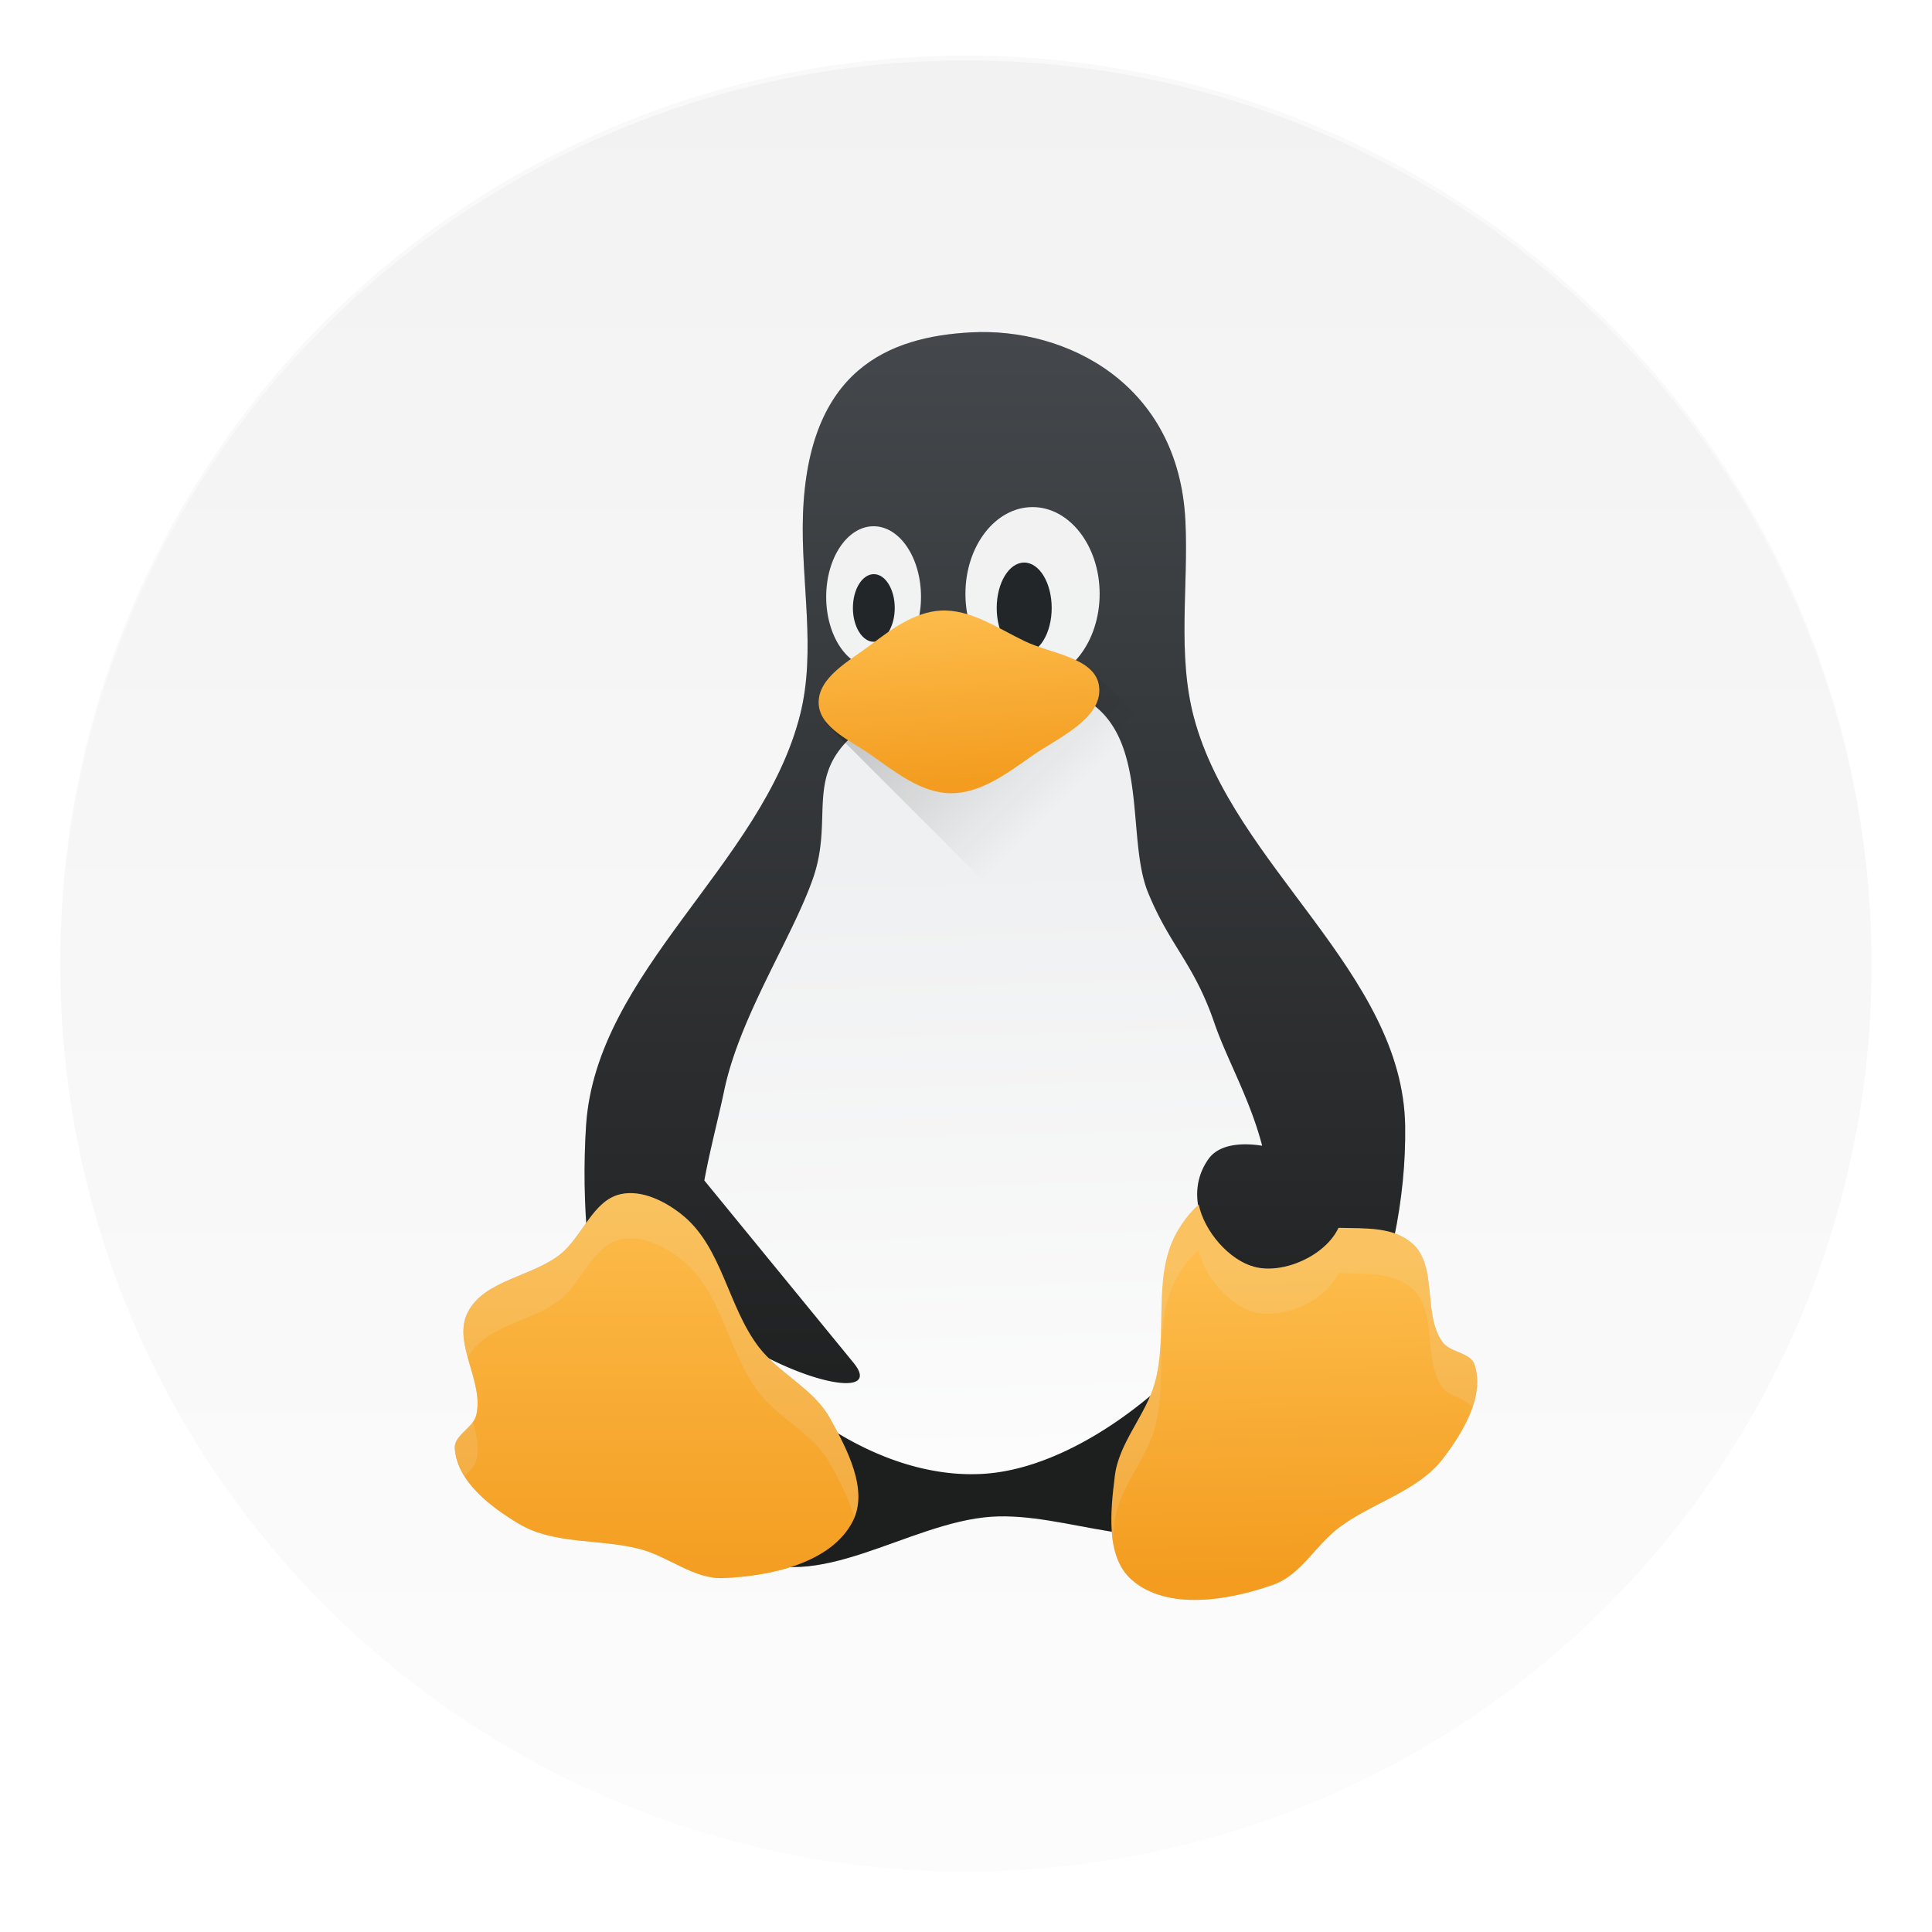 <svg width="64" height="64" version="1.1" xmlns="http://www.w3.org/2000/svg" xmlns:xlink="http://www.w3.org/1999/xlink">
 <defs>
  <filter id="f-3" x="-.036" y="-.036" width="1.072" height="1.072" color-interpolation-filters="sRGB">
   <feGaussianBlur stdDeviation="0.214"/>
  </filter>
  <linearGradient id="c-6" x1="8.466" x2="8.466" y1="281.39" y2="295.67" gradientTransform="matrix(4.199 0 0 4.199 -3.556 -1179.7)" gradientUnits="userSpaceOnUse">
   <stop stop-color="#f2f2f2" offset="0"/>
   <stop stop-color="#fcfcfc" offset="1"/>
  </linearGradient>
  <filter id="filter985" x="-.067" y="-.054" width="1.134" height="1.108" color-interpolation-filters="sRGB">
   <feGaussianBlur stdDeviation="0.632"/>
  </filter>
 </defs>
 <linearGradient id="a">
  <stop stop-color="#f39c1f" offset="0"/>
  <stop stop-color="#fdbc4b" offset="1"/>
 </linearGradient>
 <linearGradient id="c" x1="17.382" x2="17.032" y1="26.933" y2="13.634" gradientTransform="translate(0,32)" gradientUnits="userSpaceOnUse">
  <stop stop-color="#fcfcfc" offset="0"/>
  <stop stop-color="#eff0f1" offset="1"/>
 </linearGradient>
 <linearGradient id="b" x1="15" x2="15" y1="27" y2="1.999" gradientTransform="translate(0,32)" gradientUnits="userSpaceOnUse">
  <stop stop-color="#1d1e1e" offset="0"/>
  <stop stop-color="#44484c" offset="1"/>
 </linearGradient>
 <linearGradient id="g" x1="16" x2="15.731" y1="12" y2="8.152" gradientTransform="translate(0,32)" gradientUnits="userSpaceOnUse" xlink:href="#a"/>
 <linearGradient id="d" x1="10" x2="10" y1="30" y2="20.999" gradientTransform="translate(0,32)" gradientUnits="userSpaceOnUse" xlink:href="#a"/>
 <linearGradient id="e" x1="22.778" x2="22.645" y1="29.541" y2="22.641" gradientTransform="translate(0,32)" gradientUnits="userSpaceOnUse" xlink:href="#a"/>
 <linearGradient id="f" x1="13.167" x2="16.667" y1="10.613" y2="14.113" gradientTransform="translate(0,32)" gradientUnits="userSpaceOnUse">
  <stop offset="0"/>
  <stop stop-opacity="0" offset="1"/>
 </linearGradient>
 <circle transform="matrix(4.199 0 0 4.199 -3.556 -1179.7)" cx="8.466" cy="288.53" r="7.144" filter="url(#f-3)" opacity=".15" style="paint-order:stroke markers fill"/>
 <circle cx="32" cy="32" r="30" fill="url(#c-6)" stroke-width="4.199" style="paint-order:stroke markers fill"/>
 <g transform="matrix(1.5 0 0 1.5 7.564 -40.001)" filter="url(#filter985)" opacity=".15">
  <path d="m12.627 42.452c0.36-1.426 0.013-2.942 0.063-4.412 0.11-3.21 1.892-3.938 3.719-4.033 2.096-0.11 4.577 1.132 4.727 4.16 0.071 1.449-0.185 2.946 0.189 4.348 0.871 3.27 4.61 5.631 4.664 9.013 0.05 3.214-1.43 7.002-4.16 8.698-1.41 0.876-3.323-0.175-4.98-0.063-1.843 0.126-3.893 1.763-5.483 0.82-2.886-1.713-3.682-6.105-3.466-9.455 0.22-3.404 3.892-5.768 4.727-9.076z"/>
  <ellipse cx="17.76" cy="39.782" rx="1.482" ry="1.916" fill-opacity=".941"/>
  <ellipse cx="14.25" cy="39.849" rx="1.047" ry="1.56" fill-opacity=".941"/>
  <ellipse cx="17.576" cy="40.094" rx=".607" ry="1.003"/>
  <ellipse cx="14.255" cy="40.094" rx=".462" ry=".747"/>
  <path d="m17.564 41.757a5.068 5.068 0 0 0-0.545 4e-3c-1.23 0.072-2.548 0.555-3.214 1.14-1.066 0.937-0.434 1.848-0.893 3.164s-1.614 3.038-1.96 4.68c-0.14 0.663-0.318 1.326-0.44 1.992l3.293 4.024c0.647 0.79-1.041 0.497-2.611-0.52 1.114 1.567 3.324 3.12 5.506 2.973 2.324-0.156 5.068-2.586 5.946-4.573-0.852-0.144-1.68-1.426-0.998-2.381 0.237-0.331 0.746-0.36 1.183-0.29-0.263-1.018-0.787-1.93-1.05-2.696-0.456-1.336-0.986-1.71-1.47-2.896-0.485-1.186 0.027-3.38-1.338-4.234-0.384-0.24-0.875-0.36-1.409-0.387z"/>
  <path d="m7.333 54.365c0.487-0.39 0.715-1.183 1.323-1.324 0.476-0.11 1.01 0.163 1.387 0.473 0.861 0.708 0.992 2.014 1.67 2.9 0.452 0.589 1.218 0.924 1.576 1.575 0.373 0.68 0.854 1.578 0.504 2.269-0.472 0.931-1.824 1.22-2.868 1.26-0.634 0.025-1.185-0.46-1.796-0.63-0.89-0.248-1.917-0.095-2.71-0.567-0.628-0.373-1.372-0.941-1.418-1.67-0.019-0.288 0.402-0.445 0.472-0.725 0.186-0.736-0.527-1.59-0.189-2.27 0.36-0.722 1.418-0.787 2.049-1.291z"/>
  <path d="m21.43 53.269c-0.201 0.18-0.371 0.407-0.495 0.632-0.538 0.977-0.175 2.24-0.477 3.313-0.202 0.715-0.789 1.31-0.88 2.046-0.095 0.77-0.21 1.782 0.371 2.295 0.784 0.69 2.147 0.457 3.131 0.108 0.599-0.212 0.93-0.866 1.435-1.25 0.734-0.56 1.745-0.8 2.307-1.531 0.445-0.58 0.927-1.382 0.7-2.076-0.09-0.274-0.538-0.265-0.707-0.499-0.445-0.615-0.1-1.67-0.665-2.176-0.42-0.375-1.037-0.332-1.633-0.348-0.288 0.617-1.226 1.037-1.871 0.858-0.546-0.152-1.09-0.773-1.216-1.372z"/>
  <path d="m19 41.401 3.333 3.333-4.666 2.38-4.5-4.5" opacity=".2"/>
  <path d="m15.731 40.152c0.659-0.035 1.265 0.392 1.86 0.677 0.575 0.277 1.557 0.36 1.638 0.993 0.093 0.719-0.92 1.143-1.512 1.56-0.529 0.373-1.119 0.81-1.765 0.804-0.653-7e-3 -1.231-0.475-1.765-0.851-0.44-0.31-1.133-0.596-1.15-1.135-0.019-0.576 0.69-0.943 1.15-1.292 0.456-0.346 0.972-0.726 1.544-0.756z"/>
  <path d="m9.021 53.025a1.054 1.054 0 0 0-0.365 0.016c-0.608 0.141-0.837 0.934-1.324 1.324-0.631 0.504-1.689 0.57-2.049 1.291-0.15 0.302-0.082 0.64 0.012 0.985 0.368-0.706 1.411-0.776 2.037-1.276 0.487-0.39 0.716-1.183 1.324-1.324 0.476-0.11 1.01 0.163 1.387 0.473 0.861 0.708 0.992 2.014 1.67 2.9 0.452 0.59 1.218 0.923 1.576 1.574 0.195 0.356 0.413 0.772 0.533 1.186 0.275-0.679-0.175-1.532-0.533-2.186-0.358-0.65-1.124-0.985-1.576-1.574-0.678-0.886-0.809-2.192-1.67-2.9-0.283-0.233-0.653-0.444-1.022-0.489zm-3.623 5.036c-0.139 0.201-0.412 0.352-0.396 0.59 0.014 0.22 0.104 0.42 0.223 0.61 0.105-0.102 0.215-0.205 0.248-0.335 0.07-0.277 6e-3 -0.571-0.075-0.865zm16.032-4.791c-0.201 0.18-0.37 0.405-0.494 0.63-0.538 0.977-0.177 2.242-0.479 3.315-0.202 0.715-0.788 1.309-0.879 2.045-0.053 0.43-0.098 0.927-0.039 1.379 0.013-0.128 0.024-0.26 0.04-0.38 0.09-0.735 0.676-1.33 0.878-2.044 0.302-1.073-0.06-2.338 0.479-3.315 0.124-0.225 0.293-0.45 0.494-0.63 0.126 0.599 0.67 1.219 1.216 1.37 0.645 0.18 1.584-0.24 1.872-0.857 0.596 0.016 1.212-0.027 1.632 0.348 0.565 0.506 0.22 1.56 0.664 2.176 0.15 0.207 0.507 0.235 0.65 0.427 0.106-0.312 0.155-0.629 0.057-0.927-0.09-0.274-0.538-0.266-0.707-0.5-0.445-0.615-0.099-1.67-0.664-2.176-0.42-0.375-1.036-0.332-1.632-0.348-0.288 0.617-1.227 1.037-1.872 0.858-0.546-0.152-1.09-0.772-1.216-1.371z" fill-opacity=".125"/>
 </g>
 <g transform="matrix(1.5 0 0 1.5 7.564 -40.001)">
  <path d="m12.627 42.452c0.36-1.426 0.013-2.942 0.063-4.412 0.11-3.21 1.892-3.938 3.719-4.033 2.096-0.11 4.577 1.132 4.727 4.16 0.071 1.449-0.185 2.946 0.189 4.348 0.871 3.27 4.61 5.631 4.664 9.013 0.05 3.214-1.43 7.002-4.16 8.698-1.41 0.876-3.323-0.175-4.98-0.063-1.843 0.126-3.893 1.763-5.483 0.82-2.886-1.713-3.682-6.105-3.466-9.455 0.22-3.404 3.892-5.768 4.727-9.076z" fill="url(#b)"/>
  <ellipse cx="17.76" cy="39.782" rx="1.482" ry="1.916" fill="#fcfcfc" fill-opacity=".941"/>
  <ellipse cx="14.25" cy="39.849" rx="1.047" ry="1.56" fill="#fcfcfc" fill-opacity=".941"/>
  <ellipse cx="17.576" cy="40.094" rx=".607" ry="1.003" fill="#232629"/>
  <ellipse cx="14.255" cy="40.094" rx=".462" ry=".747" fill="#232629"/>
  <path d="m17.564 41.757a5.068 5.068 0 0 0-0.545 4e-3c-1.23 0.072-2.548 0.555-3.214 1.14-1.066 0.937-0.434 1.848-0.893 3.164s-1.614 3.038-1.96 4.68c-0.14 0.663-0.318 1.326-0.44 1.992l3.293 4.024c0.647 0.79-1.041 0.497-2.611-0.52 1.114 1.567 3.324 3.12 5.506 2.973 2.324-0.156 5.068-2.586 5.946-4.573-0.852-0.144-1.68-1.426-0.998-2.381 0.237-0.331 0.746-0.36 1.183-0.29-0.263-1.018-0.787-1.93-1.05-2.696-0.456-1.336-0.986-1.71-1.47-2.896-0.485-1.186 0.027-3.38-1.338-4.234-0.384-0.24-0.875-0.36-1.409-0.387z" fill="url(#c)"/>
  <path d="m7.333 54.365c0.487-0.39 0.715-1.183 1.323-1.324 0.476-0.11 1.01 0.163 1.387 0.473 0.861 0.708 0.992 2.014 1.67 2.9 0.452 0.589 1.218 0.924 1.576 1.575 0.373 0.68 0.854 1.578 0.504 2.269-0.472 0.931-1.824 1.22-2.868 1.26-0.634 0.025-1.185-0.46-1.796-0.63-0.89-0.248-1.917-0.095-2.71-0.567-0.628-0.373-1.372-0.941-1.418-1.67-0.019-0.288 0.402-0.445 0.472-0.725 0.186-0.736-0.527-1.59-0.189-2.27 0.36-0.722 1.418-0.787 2.049-1.291z" fill="url(#d)"/>
  <path d="m21.43 53.269c-0.201 0.18-0.371 0.407-0.495 0.632-0.538 0.977-0.175 2.24-0.477 3.313-0.202 0.715-0.789 1.31-0.88 2.046-0.095 0.77-0.21 1.782 0.371 2.295 0.784 0.69 2.147 0.457 3.131 0.108 0.599-0.212 0.93-0.866 1.435-1.25 0.734-0.56 1.745-0.8 2.307-1.531 0.445-0.58 0.927-1.382 0.7-2.076-0.09-0.274-0.538-0.265-0.707-0.499-0.445-0.615-0.1-1.67-0.665-2.176-0.42-0.375-1.037-0.332-1.633-0.348-0.288 0.617-1.226 1.037-1.871 0.858-0.546-0.152-1.09-0.773-1.216-1.372z" fill="url(#e)"/>
  <path d="m19 41.401 3.333 3.333-4.666 2.38-4.5-4.5" fill="url(#f)" opacity=".2"/>
  <path d="m15.731 40.152c0.659-0.035 1.265 0.392 1.86 0.677 0.575 0.277 1.557 0.36 1.638 0.993 0.093 0.719-0.92 1.143-1.512 1.56-0.529 0.373-1.119 0.81-1.765 0.804-0.653-7e-3 -1.231-0.475-1.765-0.851-0.44-0.31-1.133-0.596-1.15-1.135-0.019-0.576 0.69-0.943 1.15-1.292 0.456-0.346 0.972-0.726 1.544-0.756z" fill="url(#g)"/>
  <path d="m9.021 53.025a1.054 1.054 0 0 0-0.365 0.016c-0.608 0.141-0.837 0.934-1.324 1.324-0.631 0.504-1.689 0.57-2.049 1.291-0.15 0.302-0.082 0.64 0.012 0.985 0.368-0.706 1.411-0.776 2.037-1.276 0.487-0.39 0.716-1.183 1.324-1.324 0.476-0.11 1.01 0.163 1.387 0.473 0.861 0.708 0.992 2.014 1.67 2.9 0.452 0.59 1.218 0.923 1.576 1.574 0.195 0.356 0.413 0.772 0.533 1.186 0.275-0.679-0.175-1.532-0.533-2.186-0.358-0.65-1.124-0.985-1.576-1.574-0.678-0.886-0.809-2.192-1.67-2.9-0.283-0.233-0.653-0.444-1.022-0.489zm-3.623 5.036c-0.139 0.201-0.412 0.352-0.396 0.59 0.014 0.22 0.104 0.42 0.223 0.61 0.105-0.102 0.215-0.205 0.248-0.335 0.07-0.277 6e-3 -0.571-0.075-0.865zm16.032-4.791c-0.201 0.18-0.37 0.405-0.494 0.63-0.538 0.977-0.177 2.242-0.479 3.315-0.202 0.715-0.788 1.309-0.879 2.045-0.053 0.43-0.098 0.927-0.039 1.379 0.013-0.128 0.024-0.26 0.04-0.38 0.09-0.735 0.676-1.33 0.878-2.044 0.302-1.073-0.06-2.338 0.479-3.315 0.124-0.225 0.293-0.45 0.494-0.63 0.126 0.599 0.67 1.219 1.216 1.37 0.645 0.18 1.584-0.24 1.872-0.857 0.596 0.016 1.212-0.027 1.632 0.348 0.565 0.506 0.22 1.56 0.664 2.176 0.15 0.207 0.507 0.235 0.65 0.427 0.106-0.312 0.155-0.629 0.057-0.927-0.09-0.274-0.538-0.266-0.707-0.5-0.445-0.615-0.099-1.67-0.664-2.176-0.42-0.375-1.036-0.332-1.632-0.348-0.288 0.617-1.227 1.037-1.872 0.858-0.546-0.152-1.09-0.772-1.216-1.371z" fill="#eff0f1" fill-opacity=".125"/>
 </g>
</svg>

